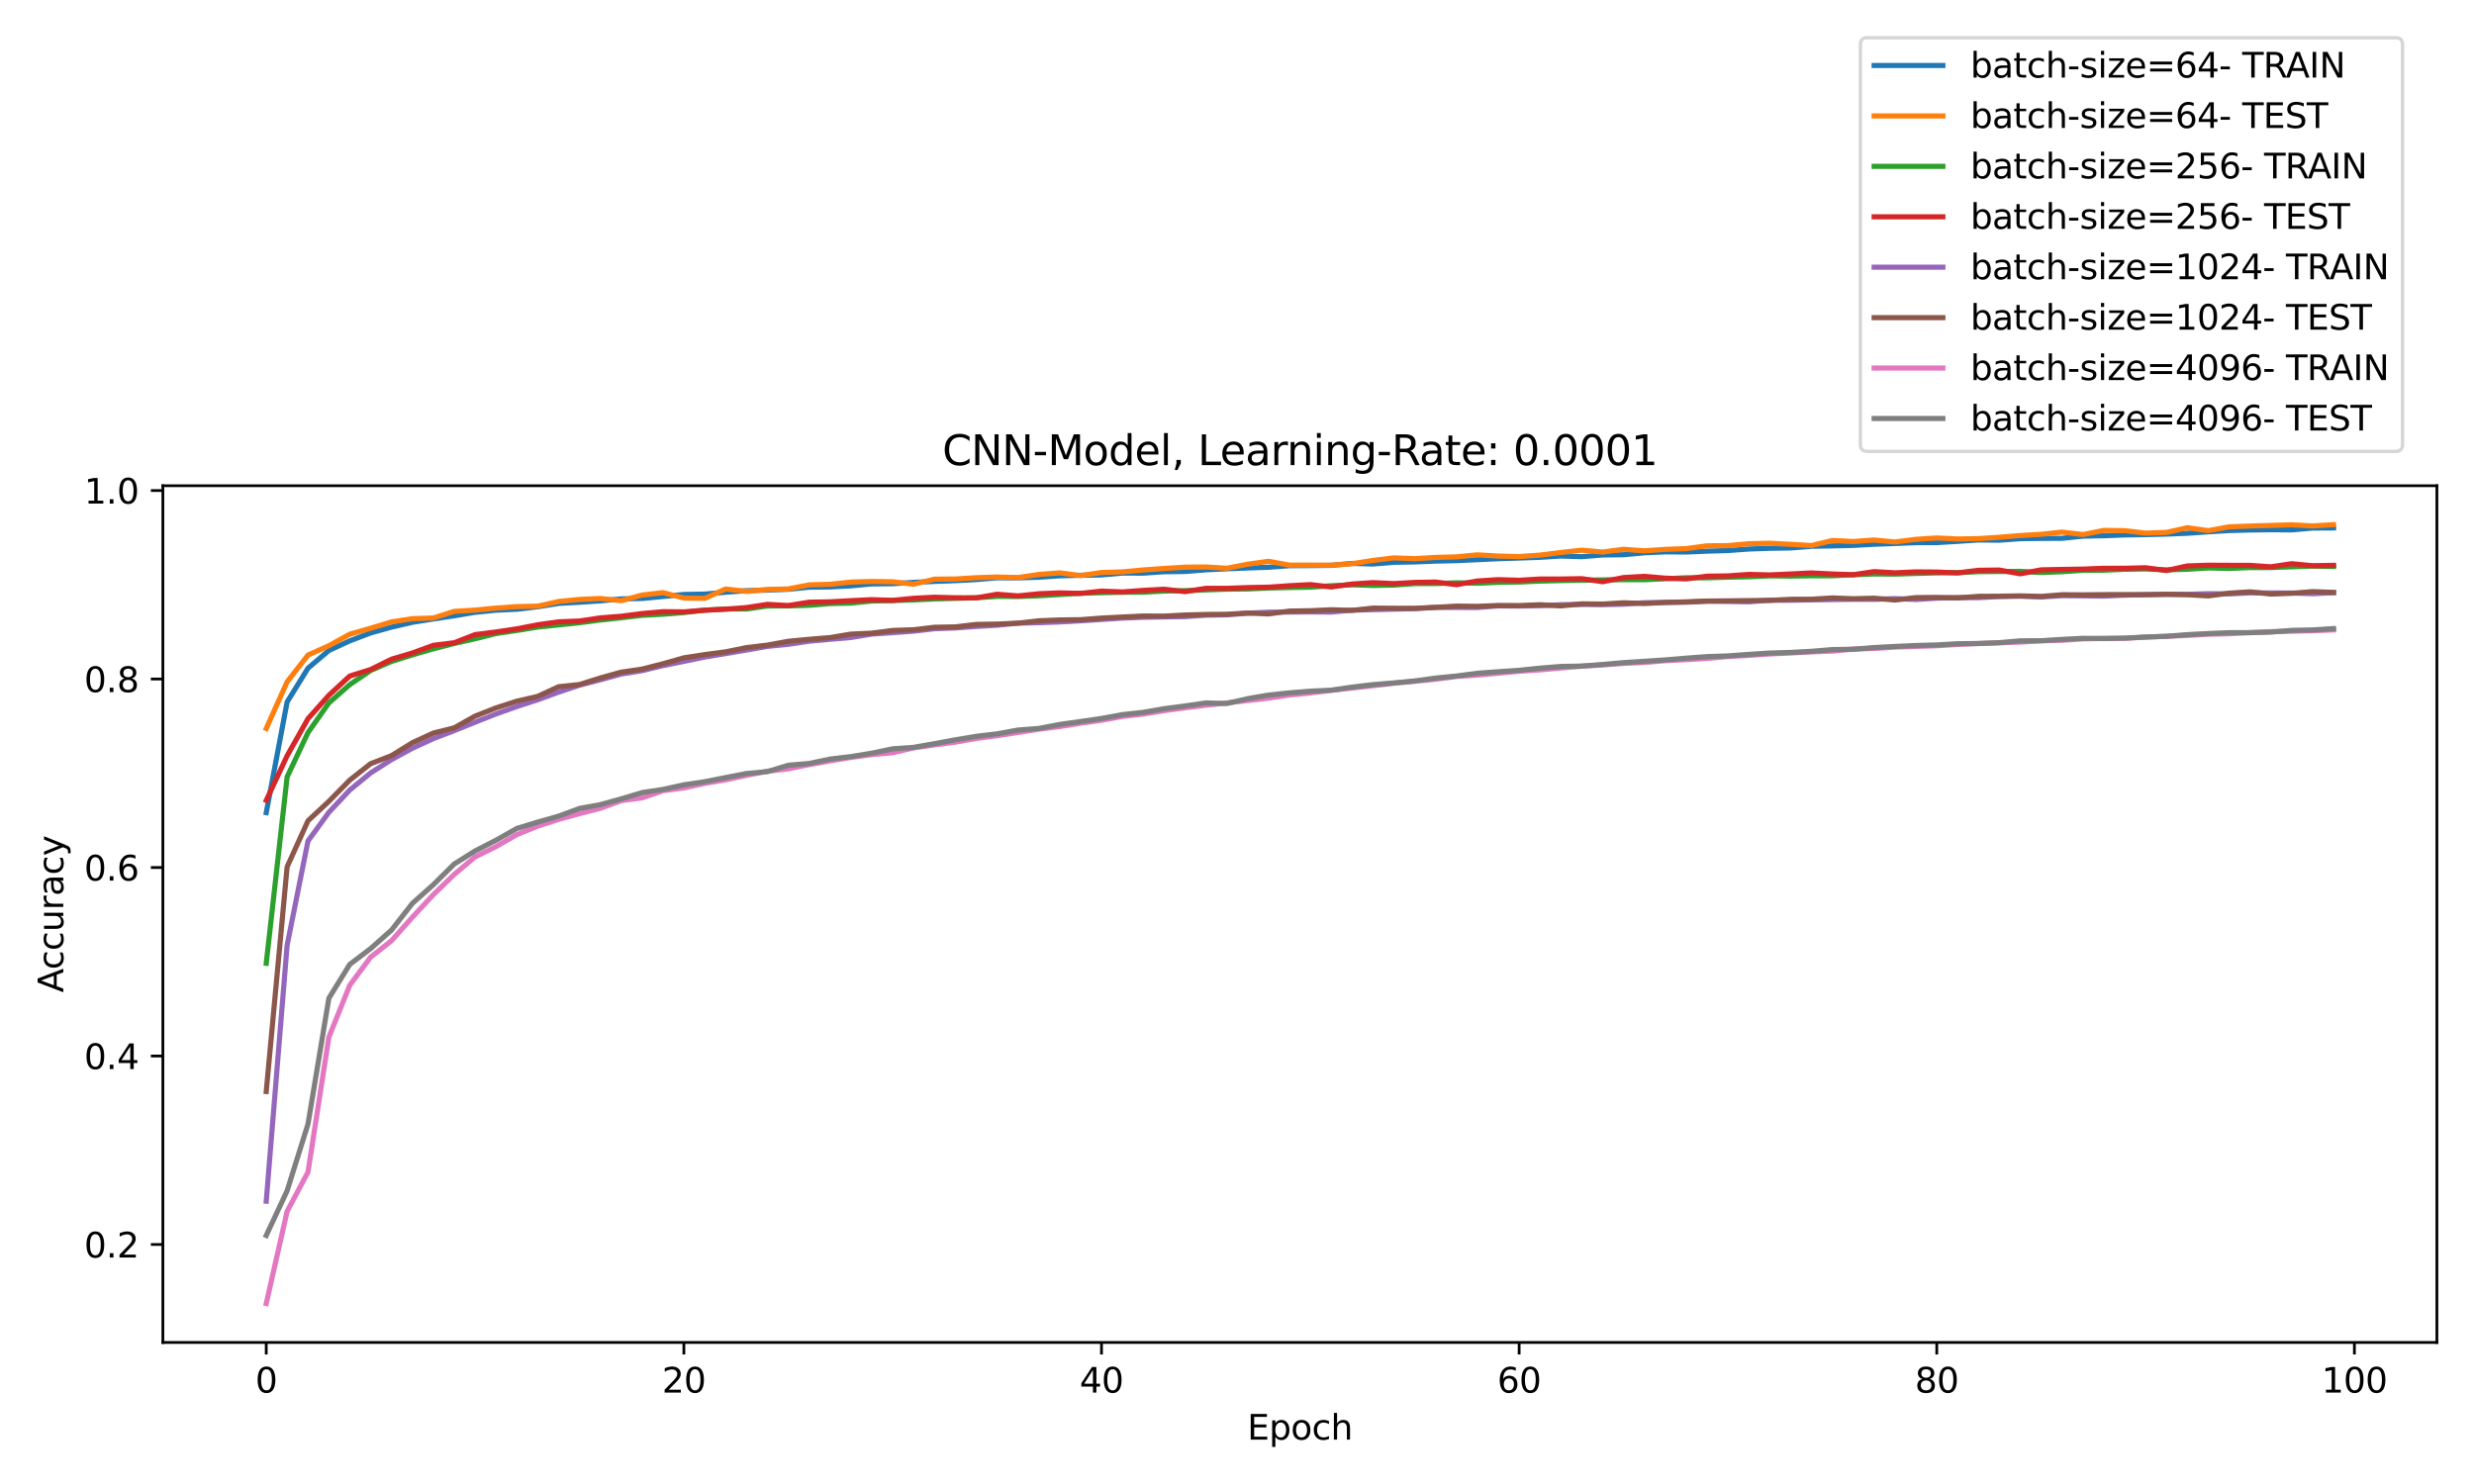 <?xml version="1.0" encoding="utf-8" standalone="no"?>
<!DOCTYPE svg PUBLIC "-//W3C//DTD SVG 1.1//EN"
  "http://www.w3.org/Graphics/SVG/1.1/DTD/svg11.dtd">
<svg xmlns:xlink="http://www.w3.org/1999/xlink" width="720pt" height="432pt" viewBox="0 0 720 432" xmlns="http://www.w3.org/2000/svg" version="1.1">
 <defs>
  <style type="text/css">*{stroke-linejoin: round; stroke-linecap: butt}</style>
 </defs>
 <g id="figure_1">
  <g id="patch_1">
   <path d="M 0 432 
L 720 432 
L 720 0 
L 0 0 
z
" style="fill: #ffffff"/>
  </g>
  <g id="axes_1">
   <g id="patch_2">
    <path d="M 47.4 390.8 
L 709.2 390.8 
L 709.2 141.4 
L 47.4 141.4 
z
" style="fill: #ffffff"/>
   </g>
   <g id="matplotlib.axis_1">
    <g id="xtick_1">
     <g id="line2d_1">
      <defs>
       <path id="m953e0eb045" d="M 0 0 
L 0 3.5 
" style="stroke: #000000; stroke-width: 0.8"/>
      </defs>
      <g>
       <use xlink:href="#m953e0eb045" x="77.482" y="390.8" style="stroke: #000000; stroke-width: 0.8"/>
      </g>
     </g>
     <g id="text_1">
      <!-- 0 -->
      <g transform="translate(74.301 405.398) scale(0.1 -0.1)">
       <defs>
        <path id="DejaVuSans-30" d="M 2034 4250 
Q 1547 4250 1301 3770 
Q 1056 3291 1056 2328 
Q 1056 1369 1301 889 
Q 1547 409 2034 409 
Q 2525 409 2770 889 
Q 3016 1369 3016 2328 
Q 3016 3291 2770 3770 
Q 2525 4250 2034 4250 
z
M 2034 4750 
Q 2819 4750 3233 4129 
Q 3647 3509 3647 2328 
Q 3647 1150 3233 529 
Q 2819 -91 2034 -91 
Q 1250 -91 836 529 
Q 422 1150 422 2328 
Q 422 3509 836 4129 
Q 1250 4750 2034 4750 
z
" transform="scale(0.016)"/>
       </defs>
       <use xlink:href="#DejaVuSans-30"/>
      </g>
     </g>
    </g>
    <g id="xtick_2">
     <g id="line2d_2">
      <g>
       <use xlink:href="#m953e0eb045" x="199.025" y="390.8" style="stroke: #000000; stroke-width: 0.8"/>
      </g>
     </g>
     <g id="text_2">
      <!-- 20 -->
      <g transform="translate(192.662 405.398) scale(0.1 -0.1)">
       <defs>
        <path id="DejaVuSans-32" d="M 1228 531 
L 3431 531 
L 3431 0 
L 469 0 
L 469 531 
Q 828 903 1448 1529 
Q 2069 2156 2228 2338 
Q 2531 2678 2651 2914 
Q 2772 3150 2772 3378 
Q 2772 3750 2511 3984 
Q 2250 4219 1831 4219 
Q 1534 4219 1204 4116 
Q 875 4013 500 3803 
L 500 4441 
Q 881 4594 1212 4672 
Q 1544 4750 1819 4750 
Q 2544 4750 2975 4387 
Q 3406 4025 3406 3419 
Q 3406 3131 3298 2873 
Q 3191 2616 2906 2266 
Q 2828 2175 2409 1742 
Q 1991 1309 1228 531 
z
" transform="scale(0.016)"/>
       </defs>
       <use xlink:href="#DejaVuSans-32"/>
       <use xlink:href="#DejaVuSans-30" x="63.623"/>
      </g>
     </g>
    </g>
    <g id="xtick_3">
     <g id="line2d_3">
      <g>
       <use xlink:href="#m953e0eb045" x="320.567" y="390.8" style="stroke: #000000; stroke-width: 0.8"/>
      </g>
     </g>
     <g id="text_3">
      <!-- 40 -->
      <g transform="translate(314.205 405.398) scale(0.1 -0.1)">
       <defs>
        <path id="DejaVuSans-34" d="M 2419 4116 
L 825 1625 
L 2419 1625 
L 2419 4116 
z
M 2253 4666 
L 3047 4666 
L 3047 1625 
L 3713 1625 
L 3713 1100 
L 3047 1100 
L 3047 0 
L 2419 0 
L 2419 1100 
L 313 1100 
L 313 1709 
L 2253 4666 
z
" transform="scale(0.016)"/>
       </defs>
       <use xlink:href="#DejaVuSans-34"/>
       <use xlink:href="#DejaVuSans-30" x="63.623"/>
      </g>
     </g>
    </g>
    <g id="xtick_4">
     <g id="line2d_4">
      <g>
       <use xlink:href="#m953e0eb045" x="442.11" y="390.8" style="stroke: #000000; stroke-width: 0.8"/>
      </g>
     </g>
     <g id="text_4">
      <!-- 60 -->
      <g transform="translate(435.747 405.398) scale(0.1 -0.1)">
       <defs>
        <path id="DejaVuSans-36" d="M 2113 2584 
Q 1688 2584 1439 2293 
Q 1191 2003 1191 1497 
Q 1191 994 1439 701 
Q 1688 409 2113 409 
Q 2538 409 2786 701 
Q 3034 994 3034 1497 
Q 3034 2003 2786 2293 
Q 2538 2584 2113 2584 
z
M 3366 4563 
L 3366 3988 
Q 3128 4100 2886 4159 
Q 2644 4219 2406 4219 
Q 1781 4219 1451 3797 
Q 1122 3375 1075 2522 
Q 1259 2794 1537 2939 
Q 1816 3084 2150 3084 
Q 2853 3084 3261 2657 
Q 3669 2231 3669 1497 
Q 3669 778 3244 343 
Q 2819 -91 2113 -91 
Q 1303 -91 875 529 
Q 447 1150 447 2328 
Q 447 3434 972 4092 
Q 1497 4750 2381 4750 
Q 2619 4750 2861 4703 
Q 3103 4656 3366 4563 
z
" transform="scale(0.016)"/>
       </defs>
       <use xlink:href="#DejaVuSans-36"/>
       <use xlink:href="#DejaVuSans-30" x="63.623"/>
      </g>
     </g>
    </g>
    <g id="xtick_5">
     <g id="line2d_5">
      <g>
       <use xlink:href="#m953e0eb045" x="563.653" y="390.8" style="stroke: #000000; stroke-width: 0.8"/>
      </g>
     </g>
     <g id="text_5">
      <!-- 80 -->
      <g transform="translate(557.29 405.398) scale(0.1 -0.1)">
       <defs>
        <path id="DejaVuSans-38" d="M 2034 2216 
Q 1584 2216 1326 1975 
Q 1069 1734 1069 1313 
Q 1069 891 1326 650 
Q 1584 409 2034 409 
Q 2484 409 2743 651 
Q 3003 894 3003 1313 
Q 3003 1734 2745 1975 
Q 2488 2216 2034 2216 
z
M 1403 2484 
Q 997 2584 770 2862 
Q 544 3141 544 3541 
Q 544 4100 942 4425 
Q 1341 4750 2034 4750 
Q 2731 4750 3128 4425 
Q 3525 4100 3525 3541 
Q 3525 3141 3298 2862 
Q 3072 2584 2669 2484 
Q 3125 2378 3379 2068 
Q 3634 1759 3634 1313 
Q 3634 634 3220 271 
Q 2806 -91 2034 -91 
Q 1263 -91 848 271 
Q 434 634 434 1313 
Q 434 1759 690 2068 
Q 947 2378 1403 2484 
z
M 1172 3481 
Q 1172 3119 1398 2916 
Q 1625 2713 2034 2713 
Q 2441 2713 2670 2916 
Q 2900 3119 2900 3481 
Q 2900 3844 2670 4047 
Q 2441 4250 2034 4250 
Q 1625 4250 1398 4047 
Q 1172 3844 1172 3481 
z
" transform="scale(0.016)"/>
       </defs>
       <use xlink:href="#DejaVuSans-38"/>
       <use xlink:href="#DejaVuSans-30" x="63.623"/>
      </g>
     </g>
    </g>
    <g id="xtick_6">
     <g id="line2d_6">
      <g>
       <use xlink:href="#m953e0eb045" x="685.195" y="390.8" style="stroke: #000000; stroke-width: 0.8"/>
      </g>
     </g>
     <g id="text_6">
      <!-- 100 -->
      <g transform="translate(675.652 405.398) scale(0.1 -0.1)">
       <defs>
        <path id="DejaVuSans-31" d="M 794 531 
L 1825 531 
L 1825 4091 
L 703 3866 
L 703 4441 
L 1819 4666 
L 2450 4666 
L 2450 531 
L 3481 531 
L 3481 0 
L 794 0 
L 794 531 
z
" transform="scale(0.016)"/>
       </defs>
       <use xlink:href="#DejaVuSans-31"/>
       <use xlink:href="#DejaVuSans-30" x="63.623"/>
       <use xlink:href="#DejaVuSans-30" x="127.246"/>
      </g>
     </g>
    </g>
    <g id="text_7">
     <!-- Epoch -->
     <g transform="translate(362.989 419.077) scale(0.1 -0.1)">
      <defs>
       <path id="DejaVuSans-45" d="M 628 4666 
L 3578 4666 
L 3578 4134 
L 1259 4134 
L 1259 2753 
L 3481 2753 
L 3481 2222 
L 1259 2222 
L 1259 531 
L 3634 531 
L 3634 0 
L 628 0 
L 628 4666 
z
" transform="scale(0.016)"/>
       <path id="DejaVuSans-70" d="M 1159 525 
L 1159 -1331 
L 581 -1331 
L 581 3500 
L 1159 3500 
L 1159 2969 
Q 1341 3281 1617 3432 
Q 1894 3584 2278 3584 
Q 2916 3584 3314 3078 
Q 3713 2572 3713 1747 
Q 3713 922 3314 415 
Q 2916 -91 2278 -91 
Q 1894 -91 1617 61 
Q 1341 213 1159 525 
z
M 3116 1747 
Q 3116 2381 2855 2742 
Q 2594 3103 2138 3103 
Q 1681 3103 1420 2742 
Q 1159 2381 1159 1747 
Q 1159 1113 1420 752 
Q 1681 391 2138 391 
Q 2594 391 2855 752 
Q 3116 1113 3116 1747 
z
" transform="scale(0.016)"/>
       <path id="DejaVuSans-6f" d="M 1959 3097 
Q 1497 3097 1228 2736 
Q 959 2375 959 1747 
Q 959 1119 1226 758 
Q 1494 397 1959 397 
Q 2419 397 2687 759 
Q 2956 1122 2956 1747 
Q 2956 2369 2687 2733 
Q 2419 3097 1959 3097 
z
M 1959 3584 
Q 2709 3584 3137 3096 
Q 3566 2609 3566 1747 
Q 3566 888 3137 398 
Q 2709 -91 1959 -91 
Q 1206 -91 779 398 
Q 353 888 353 1747 
Q 353 2609 779 3096 
Q 1206 3584 1959 3584 
z
" transform="scale(0.016)"/>
       <path id="DejaVuSans-63" d="M 3122 3366 
L 3122 2828 
Q 2878 2963 2633 3030 
Q 2388 3097 2138 3097 
Q 1578 3097 1268 2742 
Q 959 2388 959 1747 
Q 959 1106 1268 751 
Q 1578 397 2138 397 
Q 2388 397 2633 464 
Q 2878 531 3122 666 
L 3122 134 
Q 2881 22 2623 -34 
Q 2366 -91 2075 -91 
Q 1284 -91 818 406 
Q 353 903 353 1747 
Q 353 2603 823 3093 
Q 1294 3584 2113 3584 
Q 2378 3584 2631 3529 
Q 2884 3475 3122 3366 
z
" transform="scale(0.016)"/>
       <path id="DejaVuSans-68" d="M 3513 2113 
L 3513 0 
L 2938 0 
L 2938 2094 
Q 2938 2591 2744 2837 
Q 2550 3084 2163 3084 
Q 1697 3084 1428 2787 
Q 1159 2491 1159 1978 
L 1159 0 
L 581 0 
L 581 4863 
L 1159 4863 
L 1159 2956 
Q 1366 3272 1645 3428 
Q 1925 3584 2291 3584 
Q 2894 3584 3203 3211 
Q 3513 2838 3513 2113 
z
" transform="scale(0.016)"/>
      </defs>
      <use xlink:href="#DejaVuSans-45"/>
      <use xlink:href="#DejaVuSans-70" x="63.184"/>
      <use xlink:href="#DejaVuSans-6f" x="126.66"/>
      <use xlink:href="#DejaVuSans-63" x="187.842"/>
      <use xlink:href="#DejaVuSans-68" x="242.822"/>
     </g>
    </g>
   </g>
   <g id="matplotlib.axis_2">
    <g id="ytick_1">
     <g id="line2d_7">
      <defs>
       <path id="m2a82487454" d="M 0 0 
L -3.5 0 
" style="stroke: #000000; stroke-width: 0.8"/>
      </defs>
      <g>
       <use xlink:href="#m2a82487454" x="47.4" y="362.276" style="stroke: #000000; stroke-width: 0.8"/>
      </g>
     </g>
     <g id="text_8">
      <!-- 0.2 -->
      <g transform="translate(24.497 366.075) scale(0.1 -0.1)">
       <defs>
        <path id="DejaVuSans-2e" d="M 684 794 
L 1344 794 
L 1344 0 
L 684 0 
L 684 794 
z
" transform="scale(0.016)"/>
       </defs>
       <use xlink:href="#DejaVuSans-30"/>
       <use xlink:href="#DejaVuSans-2e" x="63.623"/>
       <use xlink:href="#DejaVuSans-32" x="95.41"/>
      </g>
     </g>
    </g>
    <g id="ytick_2">
     <g id="line2d_8">
      <g>
       <use xlink:href="#m2a82487454" x="47.4" y="307.407" style="stroke: #000000; stroke-width: 0.8"/>
      </g>
     </g>
     <g id="text_9">
      <!-- 0.4 -->
      <g transform="translate(24.497 311.206) scale(0.1 -0.1)">
       <use xlink:href="#DejaVuSans-30"/>
       <use xlink:href="#DejaVuSans-2e" x="63.623"/>
       <use xlink:href="#DejaVuSans-34" x="95.41"/>
      </g>
     </g>
    </g>
    <g id="ytick_3">
     <g id="line2d_9">
      <g>
       <use xlink:href="#m2a82487454" x="47.4" y="252.538" style="stroke: #000000; stroke-width: 0.8"/>
      </g>
     </g>
     <g id="text_10">
      <!-- 0.6 -->
      <g transform="translate(24.497 256.337) scale(0.1 -0.1)">
       <use xlink:href="#DejaVuSans-30"/>
       <use xlink:href="#DejaVuSans-2e" x="63.623"/>
       <use xlink:href="#DejaVuSans-36" x="95.41"/>
      </g>
     </g>
    </g>
    <g id="ytick_4">
     <g id="line2d_10">
      <g>
       <use xlink:href="#m2a82487454" x="47.4" y="197.669" style="stroke: #000000; stroke-width: 0.8"/>
      </g>
     </g>
     <g id="text_11">
      <!-- 0.8 -->
      <g transform="translate(24.497 201.469) scale(0.1 -0.1)">
       <use xlink:href="#DejaVuSans-30"/>
       <use xlink:href="#DejaVuSans-2e" x="63.623"/>
       <use xlink:href="#DejaVuSans-38" x="95.41"/>
      </g>
     </g>
    </g>
    <g id="ytick_5">
     <g id="line2d_11">
      <g>
       <use xlink:href="#m2a82487454" x="47.4" y="142.801" style="stroke: #000000; stroke-width: 0.8"/>
      </g>
     </g>
     <g id="text_12">
      <!-- 1.0 -->
      <g transform="translate(24.497 146.6) scale(0.1 -0.1)">
       <use xlink:href="#DejaVuSans-31"/>
       <use xlink:href="#DejaVuSans-2e" x="63.623"/>
       <use xlink:href="#DejaVuSans-30" x="95.41"/>
      </g>
     </g>
    </g>
    <g id="text_13">
     <!-- Accuracy -->
     <g transform="translate(18.417 288.928) rotate(-90) scale(0.1 -0.1)">
      <defs>
       <path id="DejaVuSans-41" d="M 2188 4044 
L 1331 1722 
L 3047 1722 
L 2188 4044 
z
M 1831 4666 
L 2547 4666 
L 4325 0 
L 3669 0 
L 3244 1197 
L 1141 1197 
L 716 0 
L 50 0 
L 1831 4666 
z
" transform="scale(0.016)"/>
       <path id="DejaVuSans-75" d="M 544 1381 
L 544 3500 
L 1119 3500 
L 1119 1403 
Q 1119 906 1312 657 
Q 1506 409 1894 409 
Q 2359 409 2629 706 
Q 2900 1003 2900 1516 
L 2900 3500 
L 3475 3500 
L 3475 0 
L 2900 0 
L 2900 538 
Q 2691 219 2414 64 
Q 2138 -91 1772 -91 
Q 1169 -91 856 284 
Q 544 659 544 1381 
z
M 1991 3584 
L 1991 3584 
z
" transform="scale(0.016)"/>
       <path id="DejaVuSans-72" d="M 2631 2963 
Q 2534 3019 2420 3045 
Q 2306 3072 2169 3072 
Q 1681 3072 1420 2755 
Q 1159 2438 1159 1844 
L 1159 0 
L 581 0 
L 581 3500 
L 1159 3500 
L 1159 2956 
Q 1341 3275 1631 3429 
Q 1922 3584 2338 3584 
Q 2397 3584 2469 3576 
Q 2541 3569 2628 3553 
L 2631 2963 
z
" transform="scale(0.016)"/>
       <path id="DejaVuSans-61" d="M 2194 1759 
Q 1497 1759 1228 1600 
Q 959 1441 959 1056 
Q 959 750 1161 570 
Q 1363 391 1709 391 
Q 2188 391 2477 730 
Q 2766 1069 2766 1631 
L 2766 1759 
L 2194 1759 
z
M 3341 1997 
L 3341 0 
L 2766 0 
L 2766 531 
Q 2569 213 2275 61 
Q 1981 -91 1556 -91 
Q 1019 -91 701 211 
Q 384 513 384 1019 
Q 384 1609 779 1909 
Q 1175 2209 1959 2209 
L 2766 2209 
L 2766 2266 
Q 2766 2663 2505 2880 
Q 2244 3097 1772 3097 
Q 1472 3097 1187 3025 
Q 903 2953 641 2809 
L 641 3341 
Q 956 3463 1253 3523 
Q 1550 3584 1831 3584 
Q 2591 3584 2966 3190 
Q 3341 2797 3341 1997 
z
" transform="scale(0.016)"/>
       <path id="DejaVuSans-79" d="M 2059 -325 
Q 1816 -950 1584 -1140 
Q 1353 -1331 966 -1331 
L 506 -1331 
L 506 -850 
L 844 -850 
Q 1081 -850 1212 -737 
Q 1344 -625 1503 -206 
L 1606 56 
L 191 3500 
L 800 3500 
L 1894 763 
L 2988 3500 
L 3597 3500 
L 2059 -325 
z
" transform="scale(0.016)"/>
      </defs>
      <use xlink:href="#DejaVuSans-41"/>
      <use xlink:href="#DejaVuSans-63" x="66.658"/>
      <use xlink:href="#DejaVuSans-63" x="121.639"/>
      <use xlink:href="#DejaVuSans-75" x="176.619"/>
      <use xlink:href="#DejaVuSans-72" x="239.998"/>
      <use xlink:href="#DejaVuSans-61" x="281.111"/>
      <use xlink:href="#DejaVuSans-63" x="342.391"/>
      <use xlink:href="#DejaVuSans-79" x="397.371"/>
     </g>
    </g>
   </g>
   <g id="line2d_12">
    <path d="M 77.482 236.571 
L 83.559 204.354 
L 89.636 194.51 
L 95.713 189.357 
L 101.79 186.549 
L 107.867 184.245 
L 113.945 182.558 
L 120.022 181.145 
L 126.099 180.185 
L 132.176 179.261 
L 138.253 178.241 
L 144.33 177.633 
L 150.407 177.354 
L 156.485 176.636 
L 162.562 175.649 
L 168.639 175.319 
L 174.716 174.917 
L 180.793 174.346 
L 186.87 174.218 
L 192.947 173.646 
L 199.025 173.056 
L 205.102 172.951 
L 211.179 172.398 
L 217.256 171.95 
L 223.333 171.776 
L 229.41 171.543 
L 235.487 170.935 
L 241.564 170.857 
L 247.642 170.546 
L 253.719 169.974 
L 259.796 169.915 
L 265.873 169.535 
L 271.95 169.252 
L 278.027 169.032 
L 284.104 168.721 
L 290.182 168.191 
L 296.259 168.219 
L 302.336 168.04 
L 308.413 167.615 
L 314.49 167.473 
L 320.567 167.373 
L 326.644 166.819 
L 332.721 166.847 
L 338.799 166.431 
L 344.876 166.367 
L 350.953 165.882 
L 357.03 165.58 
L 363.107 165.342 
L 369.184 165.132 
L 375.261 164.679 
L 381.339 164.647 
L 387.416 164.588 
L 393.493 164.016 
L 399.57 164.186 
L 405.647 163.687 
L 411.724 163.582 
L 417.801 163.34 
L 423.879 163.207 
L 429.956 162.924 
L 436.033 162.636 
L 442.11 162.448 
L 448.187 162.242 
L 454.264 161.858 
L 460.341 162.05 
L 466.418 161.557 
L 472.496 161.483 
L 478.573 160.921 
L 484.65 160.651 
L 490.727 160.688 
L 496.804 160.441 
L 502.881 160.258 
L 508.958 159.819 
L 515.036 159.604 
L 521.113 159.513 
L 527.19 159.028 
L 533.267 158.914 
L 539.344 158.767 
L 545.421 158.429 
L 551.498 158.21 
L 557.575 157.967 
L 563.653 157.953 
L 569.73 157.588 
L 575.807 157.181 
L 581.884 157.249 
L 587.961 156.806 
L 594.038 156.728 
L 600.115 156.705 
L 606.193 156.074 
L 612.27 155.955 
L 618.347 155.722 
L 624.424 155.631 
L 630.501 155.48 
L 636.578 155.237 
L 642.655 154.812 
L 648.733 154.446 
L 654.81 154.286 
L 660.887 154.2 
L 666.964 154.25 
L 673.041 153.715 
L 679.118 153.683 
" clip-path="url(#pd168c52460)" style="fill: none; stroke: #1f77b4; stroke-width: 1.5; stroke-linecap: square"/>
   </g>
   <g id="line2d_13">
    <path d="M 77.482 212.063 
L 83.559 198.492 
L 89.636 190.692 
L 95.713 187.962 
L 101.79 184.611 
L 107.867 182.878 
L 113.945 181.035 
L 120.022 180.098 
L 126.099 179.901 
L 132.176 177.976 
L 138.253 177.601 
L 144.33 177.016 
L 150.407 176.586 
L 156.485 176.458 
L 162.562 175.095 
L 168.639 174.496 
L 174.716 174.222 
L 180.793 174.871 
L 186.87 173.216 
L 192.947 172.521 
L 199.025 174.085 
L 205.102 174.186 
L 211.179 171.465 
L 217.256 172.16 
L 223.333 171.593 
L 229.41 171.442 
L 235.487 170.249 
L 241.564 170.093 
L 247.642 169.444 
L 253.719 169.266 
L 259.796 169.362 
L 265.873 170.066 
L 271.95 168.598 
L 278.027 168.548 
L 284.104 168.173 
L 290.182 167.981 
L 296.259 168.136 
L 302.336 167.226 
L 308.413 166.769 
L 314.49 167.56 
L 320.567 166.659 
L 326.644 166.476 
L 332.721 165.914 
L 338.799 165.484 
L 344.876 165.109 
L 350.953 165.054 
L 357.03 165.42 
L 363.107 164.25 
L 369.184 163.399 
L 375.261 164.515 
L 381.339 164.497 
L 387.416 164.533 
L 393.493 164.099 
L 399.57 163.152 
L 405.647 162.398 
L 411.724 162.64 
L 417.801 162.265 
L 423.879 162.105 
L 429.956 161.515 
L 436.033 161.872 
L 442.11 162.014 
L 448.187 161.593 
L 454.264 160.834 
L 460.341 160.157 
L 466.418 160.706 
L 472.496 159.901 
L 478.573 160.34 
L 484.65 159.92 
L 490.727 159.705 
L 496.804 158.886 
L 502.881 158.827 
L 508.958 158.278 
L 515.036 158.136 
L 521.113 158.452 
L 527.19 158.813 
L 533.267 157.336 
L 539.344 157.633 
L 545.421 157.208 
L 551.498 157.771 
L 557.575 157.002 
L 563.653 156.605 
L 569.73 156.897 
L 575.807 156.801 
L 581.884 156.394 
L 587.961 155.891 
L 594.038 155.539 
L 600.115 154.895 
L 606.193 155.617 
L 612.27 154.401 
L 618.347 154.483 
L 624.424 155.192 
L 630.501 154.986 
L 636.578 153.614 
L 642.655 154.478 
L 648.733 153.358 
L 654.81 153.13 
L 660.887 152.96 
L 666.964 152.768 
L 673.041 153.107 
L 679.118 152.736 
" clip-path="url(#pd168c52460)" style="fill: none; stroke: #ff7f0e; stroke-width: 1.5; stroke-linecap: square"/>
   </g>
   <g id="line2d_14">
    <path d="M 77.482 280.421 
L 83.559 226.174 
L 89.636 213.257 
L 95.713 204.619 
L 101.79 199.293 
L 107.867 195.168 
L 113.945 192.539 
L 120.022 190.632 
L 126.099 188.881 
L 132.176 187.313 
L 138.253 185.95 
L 144.33 184.428 
L 150.407 183.527 
L 156.485 182.539 
L 162.562 181.908 
L 168.639 181.282 
L 174.716 180.491 
L 180.793 179.828 
L 186.87 179.124 
L 192.947 178.808 
L 199.025 178.319 
L 205.102 177.619 
L 211.179 177.276 
L 217.256 177.276 
L 223.333 176.403 
L 229.41 176.389 
L 235.487 176.202 
L 241.564 175.699 
L 247.642 175.571 
L 253.719 174.954 
L 259.796 174.835 
L 265.873 174.634 
L 271.95 174.346 
L 278.027 174.181 
L 284.104 174.025 
L 290.182 173.609 
L 296.259 173.646 
L 302.336 173.44 
L 308.413 173.074 
L 314.49 172.69 
L 320.567 172.544 
L 326.644 172.407 
L 332.721 172.379 
L 338.799 172.059 
L 344.876 171.945 
L 350.953 171.726 
L 357.03 171.502 
L 363.107 171.442 
L 369.184 171.172 
L 375.261 171.031 
L 381.339 170.93 
L 387.416 170.514 
L 393.493 170.24 
L 399.57 170.427 
L 405.647 170.326 
L 411.724 169.883 
L 417.801 169.887 
L 423.879 169.654 
L 429.956 169.782 
L 436.033 169.522 
L 442.11 169.43 
L 448.187 169.16 
L 454.264 169.014 
L 460.341 168.904 
L 466.418 168.813 
L 472.496 168.74 
L 478.573 168.758 
L 484.65 168.484 
L 490.727 168.191 
L 496.804 168.205 
L 502.881 168.022 
L 508.958 167.903 
L 515.036 167.633 
L 521.113 167.706 
L 527.19 167.606 
L 533.267 167.62 
L 539.344 167.322 
L 545.421 167.085 
L 551.498 167.126 
L 557.575 166.938 
L 563.653 166.769 
L 569.73 166.7 
L 575.807 166.412 
L 581.884 166.367 
L 587.961 166.335 
L 594.038 166.664 
L 600.115 166.431 
L 606.193 166.019 
L 612.27 165.996 
L 618.347 165.722 
L 624.424 165.626 
L 630.501 165.891 
L 636.578 165.713 
L 642.655 165.329 
L 648.733 165.48 
L 654.81 165.224 
L 660.887 165.224 
L 666.964 165.004 
L 673.041 164.789 
L 679.118 164.917 
" clip-path="url(#pd168c52460)" style="fill: none; stroke: #2ca02c; stroke-width: 1.5; stroke-linecap: square"/>
   </g>
   <g id="line2d_15">
    <path d="M 77.482 232.991 
L 83.559 220.015 
L 89.636 209.206 
L 95.713 202.393 
L 101.79 196.796 
L 107.867 194.889 
L 113.945 191.894 
L 120.022 190.084 
L 126.099 187.852 
L 132.176 187.107 
L 138.253 184.739 
L 144.33 183.97 
L 150.407 183.056 
L 156.485 181.881 
L 162.562 181.012 
L 168.639 180.779 
L 174.716 179.869 
L 180.793 179.393 
L 186.87 178.602 
L 192.947 178.063 
L 199.025 178.113 
L 205.102 177.647 
L 211.179 177.34 
L 217.256 176.87 
L 223.333 175.932 
L 229.41 176.275 
L 235.487 175.297 
L 241.564 175.196 
L 247.642 174.858 
L 253.719 174.57 
L 259.796 174.771 
L 265.873 174.167 
L 271.95 173.856 
L 278.027 174.012 
L 284.104 174.039 
L 290.182 172.992 
L 296.259 173.468 
L 302.336 172.846 
L 308.413 172.585 
L 314.49 172.754 
L 320.567 172.078 
L 326.644 172.315 
L 332.721 171.863 
L 338.799 171.529 
L 344.876 172.233 
L 350.953 171.259 
L 357.03 171.273 
L 363.107 171.044 
L 369.184 170.935 
L 375.261 170.505 
L 381.339 170.18 
L 387.416 170.875 
L 393.493 170.011 
L 399.57 169.604 
L 405.647 169.892 
L 411.724 169.54 
L 417.801 169.439 
L 423.879 170.208 
L 429.956 169.133 
L 436.033 168.74 
L 442.11 168.923 
L 448.187 168.557 
L 454.264 168.557 
L 460.341 168.456 
L 466.418 169.343 
L 472.496 168.127 
L 478.573 167.784 
L 484.65 168.305 
L 490.727 168.525 
L 496.804 167.729 
L 502.881 167.647 
L 508.958 167.213 
L 515.036 167.363 
L 521.113 167.089 
L 527.19 166.787 
L 533.267 167.094 
L 539.344 167.304 
L 545.421 166.399 
L 551.498 166.751 
L 557.575 166.481 
L 563.653 166.522 
L 569.73 166.778 
L 575.807 166.015 
L 581.884 165.946 
L 587.961 167.039 
L 594.038 165.882 
L 600.115 165.768 
L 606.193 165.672 
L 612.27 165.42 
L 618.347 165.434 
L 624.424 165.278 
L 630.501 166.088 
L 636.578 164.748 
L 642.655 164.542 
L 648.733 164.574 
L 654.81 164.588 
L 660.887 165 
L 666.964 164.099 
L 673.041 164.693 
L 679.118 164.574 
" clip-path="url(#pd168c52460)" style="fill: none; stroke: #d62728; stroke-width: 1.5; stroke-linecap: square"/>
   </g>
   <g id="line2d_16">
    <path d="M 77.482 349.674 
L 83.559 275.185 
L 89.636 244.811 
L 95.713 236.466 
L 101.79 229.978 
L 107.867 225.003 
L 113.945 221.13 
L 120.022 217.82 
L 126.099 215.013 
L 132.176 212.703 
L 138.253 210.239 
L 144.33 207.838 
L 150.407 205.676 
L 156.485 203.705 
L 162.562 201.487 
L 168.639 199.453 
L 174.716 197.884 
L 180.793 196.215 
L 186.87 195.223 
L 192.947 193.755 
L 199.025 192.53 
L 205.102 191.268 
L 211.179 190.267 
L 217.256 189.233 
L 223.333 188.168 
L 229.41 187.555 
L 235.487 186.65 
L 241.564 186.097 
L 247.642 185.58 
L 253.719 184.579 
L 259.796 184.167 
L 265.873 183.733 
L 271.95 183.024 
L 278.027 182.8 
L 284.104 182.366 
L 290.182 182.004 
L 296.259 181.41 
L 302.336 181.268 
L 308.413 181.058 
L 314.49 180.724 
L 320.567 180.322 
L 326.644 179.924 
L 332.721 179.695 
L 338.799 179.586 
L 344.876 179.512 
L 350.953 179.083 
L 357.03 178.982 
L 363.107 178.511 
L 369.184 178.205 
L 375.261 178.173 
L 381.339 178.127 
L 387.416 178.177 
L 393.493 177.619 
L 399.57 177.487 
L 405.647 177.327 
L 411.724 177.167 
L 417.801 176.819 
L 423.879 176.833 
L 429.956 176.851 
L 436.033 176.371 
L 442.11 176.421 
L 448.187 176.339 
L 454.264 176.033 
L 460.341 175.96 
L 466.418 176.005 
L 472.496 175.896 
L 478.573 175.452 
L 484.65 175.365 
L 490.727 175.319 
L 496.804 175.018 
L 502.881 175.086 
L 508.958 175.187 
L 515.036 174.72 
L 521.113 174.734 
L 527.19 174.624 
L 533.267 174.547 
L 539.344 174.455 
L 545.421 174.478 
L 551.498 174.259 
L 557.575 174.519 
L 563.653 174.131 
L 569.73 173.948 
L 575.807 173.993 
L 581.884 173.646 
L 587.961 173.564 
L 594.038 173.792 
L 600.115 173.404 
L 606.193 173.459 
L 612.27 173.532 
L 618.347 173.262 
L 624.424 173.084 
L 630.501 173.006 
L 636.578 173.006 
L 642.655 172.828 
L 648.733 172.882 
L 654.81 172.594 
L 660.887 172.603 
L 666.964 172.635 
L 673.041 172.832 
L 679.118 172.544 
" clip-path="url(#pd168c52460)" style="fill: none; stroke: #9467bd; stroke-width: 1.5; stroke-linecap: square"/>
   </g>
   <g id="line2d_17">
    <path d="M 77.482 317.75 
L 83.559 252.351 
L 89.636 238.926 
L 95.713 233.27 
L 101.79 227.088 
L 107.867 222.305 
L 113.945 219.969 
L 120.022 216.201 
L 126.099 213.398 
L 132.176 211.88 
L 138.253 208.465 
L 144.33 206.078 
L 150.407 204.116 
L 156.485 202.717 
L 162.562 199.905 
L 168.639 199.274 
L 174.716 197.349 
L 180.793 195.667 
L 186.87 194.77 
L 192.947 193.22 
L 199.025 191.497 
L 205.102 190.559 
L 211.179 189.755 
L 217.256 188.52 
L 223.333 187.798 
L 229.41 186.686 
L 235.487 186.101 
L 241.564 185.607 
L 247.642 184.592 
L 253.719 184.309 
L 259.796 183.522 
L 265.873 183.321 
L 271.95 182.603 
L 278.027 182.489 
L 284.104 181.771 
L 290.182 181.671 
L 296.259 181.405 
L 302.336 180.715 
L 308.413 180.468 
L 314.49 180.39 
L 320.567 179.924 
L 326.644 179.613 
L 332.721 179.329 
L 338.799 179.352 
L 344.876 179.032 
L 350.953 178.868 
L 357.03 178.822 
L 363.107 178.461 
L 369.184 178.717 
L 375.261 177.885 
L 381.339 177.784 
L 387.416 177.505 
L 393.493 177.683 
L 399.57 177.025 
L 405.647 177.071 
L 411.724 177.098 
L 417.801 176.801 
L 423.879 176.444 
L 429.956 176.508 
L 436.033 176.266 
L 442.11 176.289 
L 448.187 176.037 
L 454.264 176.385 
L 460.341 175.781 
L 466.418 175.845 
L 472.496 175.47 
L 478.573 175.69 
L 484.65 175.37 
L 490.727 175.205 
L 496.804 174.967 
L 502.881 174.917 
L 508.958 174.835 
L 515.036 174.771 
L 521.113 174.464 
L 527.19 174.442 
L 533.267 174.062 
L 539.344 174.3 
L 545.421 174.14 
L 551.498 174.675 
L 557.575 173.966 
L 563.653 173.907 
L 569.73 174.067 
L 575.807 173.6 
L 581.884 173.564 
L 587.961 173.459 
L 594.038 173.623 
L 600.115 173.125 
L 606.193 173.166 
L 612.27 173.102 
L 618.347 173.079 
L 624.424 173.134 
L 630.501 172.992 
L 636.578 173.12 
L 642.655 173.472 
L 648.733 172.672 
L 654.81 172.283 
L 660.887 172.937 
L 666.964 172.704 
L 673.041 172.224 
L 679.118 172.457 
" clip-path="url(#pd168c52460)" style="fill: none; stroke: #8c564b; stroke-width: 1.5; stroke-linecap: square"/>
   </g>
   <g id="line2d_18">
    <path d="M 77.482 379.464 
L 83.559 352.646 
L 89.636 341.193 
L 95.713 301.934 
L 101.79 286.808 
L 107.867 278.628 
L 113.945 273.841 
L 120.022 267.001 
L 126.099 260.453 
L 132.176 254.568 
L 138.253 249.447 
L 144.33 246.452 
L 150.407 242.954 
L 156.485 240.495 
L 162.562 238.528 
L 168.639 236.855 
L 174.716 235.3 
L 180.793 233.069 
L 186.87 232.255 
L 192.947 230.175 
L 199.025 229.374 
L 205.102 228.03 
L 211.179 227.02 
L 217.256 225.698 
L 223.333 224.519 
L 229.41 223.805 
L 235.487 222.584 
L 241.564 221.501 
L 247.642 220.481 
L 253.719 219.672 
L 259.796 219.119 
L 265.873 217.719 
L 271.95 216.841 
L 278.027 216.05 
L 284.104 214.967 
L 290.182 214.157 
L 296.259 213.229 
L 302.336 212.264 
L 308.413 211.505 
L 314.49 210.522 
L 320.567 209.672 
L 326.644 208.552 
L 332.721 207.857 
L 338.799 206.869 
L 344.876 206.051 
L 350.953 205.287 
L 357.03 204.615 
L 363.107 203.92 
L 369.184 203.234 
L 375.261 202.315 
L 381.339 201.725 
L 387.416 200.971 
L 393.493 200.289 
L 399.57 199.608 
L 405.647 198.899 
L 411.724 198.328 
L 417.801 197.733 
L 423.879 196.915 
L 429.956 196.522 
L 436.033 195.973 
L 442.11 195.406 
L 448.187 195.004 
L 454.264 194.464 
L 460.341 193.929 
L 466.418 193.582 
L 472.496 193.115 
L 478.573 192.845 
L 484.65 192.324 
L 490.727 192.036 
L 496.804 191.684 
L 502.881 191.117 
L 508.958 190.792 
L 515.036 190.372 
L 521.113 190.084 
L 527.19 189.773 
L 533.267 189.54 
L 539.344 188.954 
L 545.421 188.771 
L 551.498 188.374 
L 557.575 188.186 
L 563.653 187.98 
L 569.73 187.601 
L 575.807 187.331 
L 581.884 187.116 
L 587.961 186.915 
L 594.038 186.526 
L 600.115 186.385 
L 606.193 185.982 
L 612.27 185.836 
L 618.347 185.813 
L 624.424 185.475 
L 630.501 185.214 
L 636.578 184.981 
L 642.655 184.62 
L 648.733 184.492 
L 654.81 184.158 
L 660.887 183.87 
L 666.964 183.746 
L 673.041 183.609 
L 679.118 183.367 
" clip-path="url(#pd168c52460)" style="fill: none; stroke: #e377c2; stroke-width: 1.5; stroke-linecap: square"/>
   </g>
   <g id="line2d_19">
    <path d="M 77.482 359.651 
L 83.559 346.643 
L 89.636 327.219 
L 95.713 290.581 
L 101.79 280.736 
L 107.867 276.123 
L 113.945 270.75 
L 120.022 262.968 
L 126.099 257.55 
L 132.176 251.532 
L 138.253 247.71 
L 144.33 244.601 
L 150.407 241.171 
L 156.485 239.315 
L 162.562 237.586 
L 168.639 235.346 
L 174.716 234.235 
L 180.793 232.552 
L 186.87 230.719 
L 192.947 229.8 
L 199.025 228.46 
L 205.102 227.559 
L 211.179 226.352 
L 217.256 225.172 
L 223.333 224.628 
L 229.41 222.772 
L 235.487 222.251 
L 241.564 220.975 
L 247.642 220.248 
L 253.719 219.256 
L 259.796 217.985 
L 265.873 217.559 
L 271.95 216.489 
L 278.027 215.369 
L 284.104 214.34 
L 290.182 213.627 
L 296.259 212.521 
L 302.336 212.05 
L 308.413 210.888 
L 314.49 210.029 
L 320.567 209.146 
L 326.644 208.026 
L 332.721 207.358 
L 338.799 206.298 
L 344.876 205.511 
L 350.953 204.624 
L 357.03 204.798 
L 363.107 203.38 
L 369.184 202.338 
L 375.261 201.693 
L 381.339 201.199 
L 387.416 200.911 
L 393.493 200.024 
L 399.57 199.297 
L 405.647 198.803 
L 411.724 198.227 
L 417.801 197.39 
L 423.879 196.796 
L 429.956 195.991 
L 436.033 195.543 
L 442.11 195.127 
L 448.187 194.501 
L 454.264 194.011 
L 460.341 193.902 
L 466.418 193.435 
L 472.496 192.9 
L 478.573 192.507 
L 484.65 192.109 
L 490.727 191.593 
L 496.804 191.149 
L 502.881 190.943 
L 508.958 190.495 
L 515.036 190.107 
L 521.113 189.928 
L 527.19 189.599 
L 533.267 189.092 
L 539.344 189.005 
L 545.421 188.506 
L 551.498 188.186 
L 557.575 187.907 
L 563.653 187.743 
L 569.73 187.391 
L 575.807 187.327 
L 581.884 187.089 
L 587.961 186.545 
L 594.038 186.522 
L 600.115 186.129 
L 606.193 185.818 
L 612.27 185.886 
L 618.347 185.763 
L 624.424 185.438 
L 630.501 185.237 
L 636.578 184.743 
L 642.655 184.428 
L 648.733 184.167 
L 654.81 184.172 
L 660.887 184.007 
L 666.964 183.504 
L 673.041 183.367 
L 679.118 182.978 
" clip-path="url(#pd168c52460)" style="fill: none; stroke: #7f7f7f; stroke-width: 1.5; stroke-linecap: square"/>
   </g>
   <g id="patch_3">
    <path d="M 47.4 390.8 
L 47.4 141.4 
" style="fill: none; stroke: #000000; stroke-width: 0.8; stroke-linejoin: miter; stroke-linecap: square"/>
   </g>
   <g id="patch_4">
    <path d="M 709.2 390.8 
L 709.2 141.4 
" style="fill: none; stroke: #000000; stroke-width: 0.8; stroke-linejoin: miter; stroke-linecap: square"/>
   </g>
   <g id="patch_5">
    <path d="M 47.4 390.8 
L 709.2 390.8 
" style="fill: none; stroke: #000000; stroke-width: 0.8; stroke-linejoin: miter; stroke-linecap: square"/>
   </g>
   <g id="patch_6">
    <path d="M 47.4 141.4 
L 709.2 141.4 
" style="fill: none; stroke: #000000; stroke-width: 0.8; stroke-linejoin: miter; stroke-linecap: square"/>
   </g>
   <g id="text_14">
    <!-- CNN-Model, Learning-Rate: 0.0001 -->
    <g transform="translate(274.247 135.4) scale(0.12 -0.12)">
     <defs>
      <path id="DejaVuSans-43" d="M 4122 4306 
L 4122 3641 
Q 3803 3938 3442 4084 
Q 3081 4231 2675 4231 
Q 1875 4231 1450 3742 
Q 1025 3253 1025 2328 
Q 1025 1406 1450 917 
Q 1875 428 2675 428 
Q 3081 428 3442 575 
Q 3803 722 4122 1019 
L 4122 359 
Q 3791 134 3420 21 
Q 3050 -91 2638 -91 
Q 1578 -91 968 557 
Q 359 1206 359 2328 
Q 359 3453 968 4101 
Q 1578 4750 2638 4750 
Q 3056 4750 3426 4639 
Q 3797 4528 4122 4306 
z
" transform="scale(0.016)"/>
      <path id="DejaVuSans-4e" d="M 628 4666 
L 1478 4666 
L 3547 763 
L 3547 4666 
L 4159 4666 
L 4159 0 
L 3309 0 
L 1241 3903 
L 1241 0 
L 628 0 
L 628 4666 
z
" transform="scale(0.016)"/>
      <path id="DejaVuSans-2d" d="M 313 2009 
L 1997 2009 
L 1997 1497 
L 313 1497 
L 313 2009 
z
" transform="scale(0.016)"/>
      <path id="DejaVuSans-4d" d="M 628 4666 
L 1569 4666 
L 2759 1491 
L 3956 4666 
L 4897 4666 
L 4897 0 
L 4281 0 
L 4281 4097 
L 3078 897 
L 2444 897 
L 1241 4097 
L 1241 0 
L 628 0 
L 628 4666 
z
" transform="scale(0.016)"/>
      <path id="DejaVuSans-64" d="M 2906 2969 
L 2906 4863 
L 3481 4863 
L 3481 0 
L 2906 0 
L 2906 525 
Q 2725 213 2448 61 
Q 2172 -91 1784 -91 
Q 1150 -91 751 415 
Q 353 922 353 1747 
Q 353 2572 751 3078 
Q 1150 3584 1784 3584 
Q 2172 3584 2448 3432 
Q 2725 3281 2906 2969 
z
M 947 1747 
Q 947 1113 1208 752 
Q 1469 391 1925 391 
Q 2381 391 2643 752 
Q 2906 1113 2906 1747 
Q 2906 2381 2643 2742 
Q 2381 3103 1925 3103 
Q 1469 3103 1208 2742 
Q 947 2381 947 1747 
z
" transform="scale(0.016)"/>
      <path id="DejaVuSans-65" d="M 3597 1894 
L 3597 1613 
L 953 1613 
Q 991 1019 1311 708 
Q 1631 397 2203 397 
Q 2534 397 2845 478 
Q 3156 559 3463 722 
L 3463 178 
Q 3153 47 2828 -22 
Q 2503 -91 2169 -91 
Q 1331 -91 842 396 
Q 353 884 353 1716 
Q 353 2575 817 3079 
Q 1281 3584 2069 3584 
Q 2775 3584 3186 3129 
Q 3597 2675 3597 1894 
z
M 3022 2063 
Q 3016 2534 2758 2815 
Q 2500 3097 2075 3097 
Q 1594 3097 1305 2825 
Q 1016 2553 972 2059 
L 3022 2063 
z
" transform="scale(0.016)"/>
      <path id="DejaVuSans-6c" d="M 603 4863 
L 1178 4863 
L 1178 0 
L 603 0 
L 603 4863 
z
" transform="scale(0.016)"/>
      <path id="DejaVuSans-2c" d="M 750 794 
L 1409 794 
L 1409 256 
L 897 -744 
L 494 -744 
L 750 256 
L 750 794 
z
" transform="scale(0.016)"/>
      <path id="DejaVuSans-20" transform="scale(0.016)"/>
      <path id="DejaVuSans-4c" d="M 628 4666 
L 1259 4666 
L 1259 531 
L 3531 531 
L 3531 0 
L 628 0 
L 628 4666 
z
" transform="scale(0.016)"/>
      <path id="DejaVuSans-6e" d="M 3513 2113 
L 3513 0 
L 2938 0 
L 2938 2094 
Q 2938 2591 2744 2837 
Q 2550 3084 2163 3084 
Q 1697 3084 1428 2787 
Q 1159 2491 1159 1978 
L 1159 0 
L 581 0 
L 581 3500 
L 1159 3500 
L 1159 2956 
Q 1366 3272 1645 3428 
Q 1925 3584 2291 3584 
Q 2894 3584 3203 3211 
Q 3513 2838 3513 2113 
z
" transform="scale(0.016)"/>
      <path id="DejaVuSans-69" d="M 603 3500 
L 1178 3500 
L 1178 0 
L 603 0 
L 603 3500 
z
M 603 4863 
L 1178 4863 
L 1178 4134 
L 603 4134 
L 603 4863 
z
" transform="scale(0.016)"/>
      <path id="DejaVuSans-67" d="M 2906 1791 
Q 2906 2416 2648 2759 
Q 2391 3103 1925 3103 
Q 1463 3103 1205 2759 
Q 947 2416 947 1791 
Q 947 1169 1205 825 
Q 1463 481 1925 481 
Q 2391 481 2648 825 
Q 2906 1169 2906 1791 
z
M 3481 434 
Q 3481 -459 3084 -895 
Q 2688 -1331 1869 -1331 
Q 1566 -1331 1297 -1286 
Q 1028 -1241 775 -1147 
L 775 -588 
Q 1028 -725 1275 -790 
Q 1522 -856 1778 -856 
Q 2344 -856 2625 -561 
Q 2906 -266 2906 331 
L 2906 616 
Q 2728 306 2450 153 
Q 2172 0 1784 0 
Q 1141 0 747 490 
Q 353 981 353 1791 
Q 353 2603 747 3093 
Q 1141 3584 1784 3584 
Q 2172 3584 2450 3431 
Q 2728 3278 2906 2969 
L 2906 3500 
L 3481 3500 
L 3481 434 
z
" transform="scale(0.016)"/>
      <path id="DejaVuSans-52" d="M 2841 2188 
Q 3044 2119 3236 1894 
Q 3428 1669 3622 1275 
L 4263 0 
L 3584 0 
L 2988 1197 
Q 2756 1666 2539 1819 
Q 2322 1972 1947 1972 
L 1259 1972 
L 1259 0 
L 628 0 
L 628 4666 
L 2053 4666 
Q 2853 4666 3247 4331 
Q 3641 3997 3641 3322 
Q 3641 2881 3436 2590 
Q 3231 2300 2841 2188 
z
M 1259 4147 
L 1259 2491 
L 2053 2491 
Q 2509 2491 2742 2702 
Q 2975 2913 2975 3322 
Q 2975 3731 2742 3939 
Q 2509 4147 2053 4147 
L 1259 4147 
z
" transform="scale(0.016)"/>
      <path id="DejaVuSans-74" d="M 1172 4494 
L 1172 3500 
L 2356 3500 
L 2356 3053 
L 1172 3053 
L 1172 1153 
Q 1172 725 1289 603 
Q 1406 481 1766 481 
L 2356 481 
L 2356 0 
L 1766 0 
Q 1100 0 847 248 
Q 594 497 594 1153 
L 594 3053 
L 172 3053 
L 172 3500 
L 594 3500 
L 594 4494 
L 1172 4494 
z
" transform="scale(0.016)"/>
      <path id="DejaVuSans-3a" d="M 750 794 
L 1409 794 
L 1409 0 
L 750 0 
L 750 794 
z
M 750 3309 
L 1409 3309 
L 1409 2516 
L 750 2516 
L 750 3309 
z
" transform="scale(0.016)"/>
     </defs>
     <use xlink:href="#DejaVuSans-43"/>
     <use xlink:href="#DejaVuSans-4e" x="69.824"/>
     <use xlink:href="#DejaVuSans-4e" x="144.629"/>
     <use xlink:href="#DejaVuSans-2d" x="219.434"/>
     <use xlink:href="#DejaVuSans-4d" x="255.518"/>
     <use xlink:href="#DejaVuSans-6f" x="341.797"/>
     <use xlink:href="#DejaVuSans-64" x="402.979"/>
     <use xlink:href="#DejaVuSans-65" x="466.455"/>
     <use xlink:href="#DejaVuSans-6c" x="527.979"/>
     <use xlink:href="#DejaVuSans-2c" x="555.762"/>
     <use xlink:href="#DejaVuSans-20" x="587.549"/>
     <use xlink:href="#DejaVuSans-4c" x="619.336"/>
     <use xlink:href="#DejaVuSans-65" x="673.299"/>
     <use xlink:href="#DejaVuSans-61" x="734.822"/>
     <use xlink:href="#DejaVuSans-72" x="796.102"/>
     <use xlink:href="#DejaVuSans-6e" x="835.465"/>
     <use xlink:href="#DejaVuSans-69" x="898.844"/>
     <use xlink:href="#DejaVuSans-6e" x="926.627"/>
     <use xlink:href="#DejaVuSans-67" x="990.006"/>
     <use xlink:href="#DejaVuSans-2d" x="1053.482"/>
     <use xlink:href="#DejaVuSans-52" x="1089.566"/>
     <use xlink:href="#DejaVuSans-61" x="1156.799"/>
     <use xlink:href="#DejaVuSans-74" x="1218.078"/>
     <use xlink:href="#DejaVuSans-65" x="1257.287"/>
     <use xlink:href="#DejaVuSans-3a" x="1318.811"/>
     <use xlink:href="#DejaVuSans-20" x="1352.502"/>
     <use xlink:href="#DejaVuSans-30" x="1384.289"/>
     <use xlink:href="#DejaVuSans-2e" x="1447.912"/>
     <use xlink:href="#DejaVuSans-30" x="1479.699"/>
     <use xlink:href="#DejaVuSans-30" x="1543.322"/>
     <use xlink:href="#DejaVuSans-30" x="1606.945"/>
     <use xlink:href="#DejaVuSans-31" x="1670.568"/>
    </g>
   </g>
   <g id="legend_1">
    <g id="patch_7">
     <path d="M 543.427 131.4 
L 697.2 131.4 
Q 699.2 131.4 699.2 129.4 
L 699.2 12.975 
Q 699.2 10.975 697.2 10.975 
L 543.427 10.975 
Q 541.427 10.975 541.427 12.975 
L 541.427 129.4 
Q 541.427 131.4 543.427 131.4 
z
" style="fill: #ffffff; opacity: 0.8; stroke: #cccccc; stroke-linejoin: miter"/>
    </g>
    <g id="line2d_20">
     <path d="M 545.427 19.073 
L 555.427 19.073 
L 565.427 19.073 
" style="fill: none; stroke: #1f77b4; stroke-width: 1.5; stroke-linecap: square"/>
    </g>
    <g id="text_15">
     <!-- batch-size=64- TRAIN -->
     <g transform="translate(573.427 22.573) scale(0.1 -0.1)">
      <defs>
       <path id="DejaVuSans-62" d="M 3116 1747 
Q 3116 2381 2855 2742 
Q 2594 3103 2138 3103 
Q 1681 3103 1420 2742 
Q 1159 2381 1159 1747 
Q 1159 1113 1420 752 
Q 1681 391 2138 391 
Q 2594 391 2855 752 
Q 3116 1113 3116 1747 
z
M 1159 2969 
Q 1341 3281 1617 3432 
Q 1894 3584 2278 3584 
Q 2916 3584 3314 3078 
Q 3713 2572 3713 1747 
Q 3713 922 3314 415 
Q 2916 -91 2278 -91 
Q 1894 -91 1617 61 
Q 1341 213 1159 525 
L 1159 0 
L 581 0 
L 581 4863 
L 1159 4863 
L 1159 2969 
z
" transform="scale(0.016)"/>
       <path id="DejaVuSans-73" d="M 2834 3397 
L 2834 2853 
Q 2591 2978 2328 3040 
Q 2066 3103 1784 3103 
Q 1356 3103 1142 2972 
Q 928 2841 928 2578 
Q 928 2378 1081 2264 
Q 1234 2150 1697 2047 
L 1894 2003 
Q 2506 1872 2764 1633 
Q 3022 1394 3022 966 
Q 3022 478 2636 193 
Q 2250 -91 1575 -91 
Q 1294 -91 989 -36 
Q 684 19 347 128 
L 347 722 
Q 666 556 975 473 
Q 1284 391 1588 391 
Q 1994 391 2212 530 
Q 2431 669 2431 922 
Q 2431 1156 2273 1281 
Q 2116 1406 1581 1522 
L 1381 1569 
Q 847 1681 609 1914 
Q 372 2147 372 2553 
Q 372 3047 722 3315 
Q 1072 3584 1716 3584 
Q 2034 3584 2315 3537 
Q 2597 3491 2834 3397 
z
" transform="scale(0.016)"/>
       <path id="DejaVuSans-7a" d="M 353 3500 
L 3084 3500 
L 3084 2975 
L 922 459 
L 3084 459 
L 3084 0 
L 275 0 
L 275 525 
L 2438 3041 
L 353 3041 
L 353 3500 
z
" transform="scale(0.016)"/>
       <path id="DejaVuSans-3d" d="M 678 2906 
L 4684 2906 
L 4684 2381 
L 678 2381 
L 678 2906 
z
M 678 1631 
L 4684 1631 
L 4684 1100 
L 678 1100 
L 678 1631 
z
" transform="scale(0.016)"/>
       <path id="DejaVuSans-54" d="M -19 4666 
L 3928 4666 
L 3928 4134 
L 2272 4134 
L 2272 0 
L 1638 0 
L 1638 4134 
L -19 4134 
L -19 4666 
z
" transform="scale(0.016)"/>
       <path id="DejaVuSans-49" d="M 628 4666 
L 1259 4666 
L 1259 0 
L 628 0 
L 628 4666 
z
" transform="scale(0.016)"/>
      </defs>
      <use xlink:href="#DejaVuSans-62"/>
      <use xlink:href="#DejaVuSans-61" x="63.477"/>
      <use xlink:href="#DejaVuSans-74" x="124.756"/>
      <use xlink:href="#DejaVuSans-63" x="163.965"/>
      <use xlink:href="#DejaVuSans-68" x="218.945"/>
      <use xlink:href="#DejaVuSans-2d" x="282.324"/>
      <use xlink:href="#DejaVuSans-73" x="318.408"/>
      <use xlink:href="#DejaVuSans-69" x="370.508"/>
      <use xlink:href="#DejaVuSans-7a" x="398.291"/>
      <use xlink:href="#DejaVuSans-65" x="450.781"/>
      <use xlink:href="#DejaVuSans-3d" x="512.305"/>
      <use xlink:href="#DejaVuSans-36" x="596.094"/>
      <use xlink:href="#DejaVuSans-34" x="659.717"/>
      <use xlink:href="#DejaVuSans-2d" x="723.34"/>
      <use xlink:href="#DejaVuSans-20" x="759.424"/>
      <use xlink:href="#DejaVuSans-54" x="791.211"/>
      <use xlink:href="#DejaVuSans-52" x="852.295"/>
      <use xlink:href="#DejaVuSans-41" x="917.777"/>
      <use xlink:href="#DejaVuSans-49" x="986.186"/>
      <use xlink:href="#DejaVuSans-4e" x="1015.678"/>
     </g>
    </g>
    <g id="line2d_21">
     <path d="M 545.427 33.752 
L 555.427 33.752 
L 565.427 33.752 
" style="fill: none; stroke: #ff7f0e; stroke-width: 1.5; stroke-linecap: square"/>
    </g>
    <g id="text_16">
     <!-- batch-size=64- TEST -->
     <g transform="translate(573.427 37.252) scale(0.1 -0.1)">
      <defs>
       <path id="DejaVuSans-53" d="M 3425 4513 
L 3425 3897 
Q 3066 4069 2747 4153 
Q 2428 4238 2131 4238 
Q 1616 4238 1336 4038 
Q 1056 3838 1056 3469 
Q 1056 3159 1242 3001 
Q 1428 2844 1947 2747 
L 2328 2669 
Q 3034 2534 3370 2195 
Q 3706 1856 3706 1288 
Q 3706 609 3251 259 
Q 2797 -91 1919 -91 
Q 1588 -91 1214 -16 
Q 841 59 441 206 
L 441 856 
Q 825 641 1194 531 
Q 1563 422 1919 422 
Q 2459 422 2753 634 
Q 3047 847 3047 1241 
Q 3047 1584 2836 1778 
Q 2625 1972 2144 2069 
L 1759 2144 
Q 1053 2284 737 2584 
Q 422 2884 422 3419 
Q 422 4038 858 4394 
Q 1294 4750 2059 4750 
Q 2388 4750 2728 4690 
Q 3069 4631 3425 4513 
z
" transform="scale(0.016)"/>
      </defs>
      <use xlink:href="#DejaVuSans-62"/>
      <use xlink:href="#DejaVuSans-61" x="63.477"/>
      <use xlink:href="#DejaVuSans-74" x="124.756"/>
      <use xlink:href="#DejaVuSans-63" x="163.965"/>
      <use xlink:href="#DejaVuSans-68" x="218.945"/>
      <use xlink:href="#DejaVuSans-2d" x="282.324"/>
      <use xlink:href="#DejaVuSans-73" x="318.408"/>
      <use xlink:href="#DejaVuSans-69" x="370.508"/>
      <use xlink:href="#DejaVuSans-7a" x="398.291"/>
      <use xlink:href="#DejaVuSans-65" x="450.781"/>
      <use xlink:href="#DejaVuSans-3d" x="512.305"/>
      <use xlink:href="#DejaVuSans-36" x="596.094"/>
      <use xlink:href="#DejaVuSans-34" x="659.717"/>
      <use xlink:href="#DejaVuSans-2d" x="723.34"/>
      <use xlink:href="#DejaVuSans-20" x="759.424"/>
      <use xlink:href="#DejaVuSans-54" x="791.211"/>
      <use xlink:href="#DejaVuSans-45" x="852.295"/>
      <use xlink:href="#DejaVuSans-53" x="915.479"/>
      <use xlink:href="#DejaVuSans-54" x="978.955"/>
     </g>
    </g>
    <g id="line2d_22">
     <path d="M 545.427 48.43 
L 555.427 48.43 
L 565.427 48.43 
" style="fill: none; stroke: #2ca02c; stroke-width: 1.5; stroke-linecap: square"/>
    </g>
    <g id="text_17">
     <!-- batch-size=256- TRAIN -->
     <g transform="translate(573.427 51.93) scale(0.1 -0.1)">
      <defs>
       <path id="DejaVuSans-35" d="M 691 4666 
L 3169 4666 
L 3169 4134 
L 1269 4134 
L 1269 2991 
Q 1406 3038 1543 3061 
Q 1681 3084 1819 3084 
Q 2600 3084 3056 2656 
Q 3513 2228 3513 1497 
Q 3513 744 3044 326 
Q 2575 -91 1722 -91 
Q 1428 -91 1123 -41 
Q 819 9 494 109 
L 494 744 
Q 775 591 1075 516 
Q 1375 441 1709 441 
Q 2250 441 2565 725 
Q 2881 1009 2881 1497 
Q 2881 1984 2565 2268 
Q 2250 2553 1709 2553 
Q 1456 2553 1204 2497 
Q 953 2441 691 2322 
L 691 4666 
z
" transform="scale(0.016)"/>
      </defs>
      <use xlink:href="#DejaVuSans-62"/>
      <use xlink:href="#DejaVuSans-61" x="63.477"/>
      <use xlink:href="#DejaVuSans-74" x="124.756"/>
      <use xlink:href="#DejaVuSans-63" x="163.965"/>
      <use xlink:href="#DejaVuSans-68" x="218.945"/>
      <use xlink:href="#DejaVuSans-2d" x="282.324"/>
      <use xlink:href="#DejaVuSans-73" x="318.408"/>
      <use xlink:href="#DejaVuSans-69" x="370.508"/>
      <use xlink:href="#DejaVuSans-7a" x="398.291"/>
      <use xlink:href="#DejaVuSans-65" x="450.781"/>
      <use xlink:href="#DejaVuSans-3d" x="512.305"/>
      <use xlink:href="#DejaVuSans-32" x="596.094"/>
      <use xlink:href="#DejaVuSans-35" x="659.717"/>
      <use xlink:href="#DejaVuSans-36" x="723.34"/>
      <use xlink:href="#DejaVuSans-2d" x="786.963"/>
      <use xlink:href="#DejaVuSans-20" x="823.047"/>
      <use xlink:href="#DejaVuSans-54" x="854.834"/>
      <use xlink:href="#DejaVuSans-52" x="915.918"/>
      <use xlink:href="#DejaVuSans-41" x="981.4"/>
      <use xlink:href="#DejaVuSans-49" x="1049.809"/>
      <use xlink:href="#DejaVuSans-4e" x="1079.301"/>
     </g>
    </g>
    <g id="line2d_23">
     <path d="M 545.427 63.108 
L 555.427 63.108 
L 565.427 63.108 
" style="fill: none; stroke: #d62728; stroke-width: 1.5; stroke-linecap: square"/>
    </g>
    <g id="text_18">
     <!-- batch-size=256- TEST -->
     <g transform="translate(573.427 66.608) scale(0.1 -0.1)">
      <use xlink:href="#DejaVuSans-62"/>
      <use xlink:href="#DejaVuSans-61" x="63.477"/>
      <use xlink:href="#DejaVuSans-74" x="124.756"/>
      <use xlink:href="#DejaVuSans-63" x="163.965"/>
      <use xlink:href="#DejaVuSans-68" x="218.945"/>
      <use xlink:href="#DejaVuSans-2d" x="282.324"/>
      <use xlink:href="#DejaVuSans-73" x="318.408"/>
      <use xlink:href="#DejaVuSans-69" x="370.508"/>
      <use xlink:href="#DejaVuSans-7a" x="398.291"/>
      <use xlink:href="#DejaVuSans-65" x="450.781"/>
      <use xlink:href="#DejaVuSans-3d" x="512.305"/>
      <use xlink:href="#DejaVuSans-32" x="596.094"/>
      <use xlink:href="#DejaVuSans-35" x="659.717"/>
      <use xlink:href="#DejaVuSans-36" x="723.34"/>
      <use xlink:href="#DejaVuSans-2d" x="786.963"/>
      <use xlink:href="#DejaVuSans-20" x="823.047"/>
      <use xlink:href="#DejaVuSans-54" x="854.834"/>
      <use xlink:href="#DejaVuSans-45" x="915.918"/>
      <use xlink:href="#DejaVuSans-53" x="979.102"/>
      <use xlink:href="#DejaVuSans-54" x="1042.578"/>
     </g>
    </g>
    <g id="line2d_24">
     <path d="M 545.427 77.786 
L 555.427 77.786 
L 565.427 77.786 
" style="fill: none; stroke: #9467bd; stroke-width: 1.5; stroke-linecap: square"/>
    </g>
    <g id="text_19">
     <!-- batch-size=1024- TRAIN -->
     <g transform="translate(573.427 81.286) scale(0.1 -0.1)">
      <use xlink:href="#DejaVuSans-62"/>
      <use xlink:href="#DejaVuSans-61" x="63.477"/>
      <use xlink:href="#DejaVuSans-74" x="124.756"/>
      <use xlink:href="#DejaVuSans-63" x="163.965"/>
      <use xlink:href="#DejaVuSans-68" x="218.945"/>
      <use xlink:href="#DejaVuSans-2d" x="282.324"/>
      <use xlink:href="#DejaVuSans-73" x="318.408"/>
      <use xlink:href="#DejaVuSans-69" x="370.508"/>
      <use xlink:href="#DejaVuSans-7a" x="398.291"/>
      <use xlink:href="#DejaVuSans-65" x="450.781"/>
      <use xlink:href="#DejaVuSans-3d" x="512.305"/>
      <use xlink:href="#DejaVuSans-31" x="596.094"/>
      <use xlink:href="#DejaVuSans-30" x="659.717"/>
      <use xlink:href="#DejaVuSans-32" x="723.34"/>
      <use xlink:href="#DejaVuSans-34" x="786.963"/>
      <use xlink:href="#DejaVuSans-2d" x="850.586"/>
      <use xlink:href="#DejaVuSans-20" x="886.67"/>
      <use xlink:href="#DejaVuSans-54" x="918.457"/>
      <use xlink:href="#DejaVuSans-52" x="979.541"/>
      <use xlink:href="#DejaVuSans-41" x="1045.023"/>
      <use xlink:href="#DejaVuSans-49" x="1113.432"/>
      <use xlink:href="#DejaVuSans-4e" x="1142.924"/>
     </g>
    </g>
    <g id="line2d_25">
     <path d="M 545.427 92.464 
L 555.427 92.464 
L 565.427 92.464 
" style="fill: none; stroke: #8c564b; stroke-width: 1.5; stroke-linecap: square"/>
    </g>
    <g id="text_20">
     <!-- batch-size=1024- TEST -->
     <g transform="translate(573.427 95.964) scale(0.1 -0.1)">
      <use xlink:href="#DejaVuSans-62"/>
      <use xlink:href="#DejaVuSans-61" x="63.477"/>
      <use xlink:href="#DejaVuSans-74" x="124.756"/>
      <use xlink:href="#DejaVuSans-63" x="163.965"/>
      <use xlink:href="#DejaVuSans-68" x="218.945"/>
      <use xlink:href="#DejaVuSans-2d" x="282.324"/>
      <use xlink:href="#DejaVuSans-73" x="318.408"/>
      <use xlink:href="#DejaVuSans-69" x="370.508"/>
      <use xlink:href="#DejaVuSans-7a" x="398.291"/>
      <use xlink:href="#DejaVuSans-65" x="450.781"/>
      <use xlink:href="#DejaVuSans-3d" x="512.305"/>
      <use xlink:href="#DejaVuSans-31" x="596.094"/>
      <use xlink:href="#DejaVuSans-30" x="659.717"/>
      <use xlink:href="#DejaVuSans-32" x="723.34"/>
      <use xlink:href="#DejaVuSans-34" x="786.963"/>
      <use xlink:href="#DejaVuSans-2d" x="850.586"/>
      <use xlink:href="#DejaVuSans-20" x="886.67"/>
      <use xlink:href="#DejaVuSans-54" x="918.457"/>
      <use xlink:href="#DejaVuSans-45" x="979.541"/>
      <use xlink:href="#DejaVuSans-53" x="1042.725"/>
      <use xlink:href="#DejaVuSans-54" x="1106.201"/>
     </g>
    </g>
    <g id="line2d_26">
     <path d="M 545.427 107.142 
L 555.427 107.142 
L 565.427 107.142 
" style="fill: none; stroke: #e377c2; stroke-width: 1.5; stroke-linecap: square"/>
    </g>
    <g id="text_21">
     <!-- batch-size=4096- TRAIN -->
     <g transform="translate(573.427 110.642) scale(0.1 -0.1)">
      <defs>
       <path id="DejaVuSans-39" d="M 703 97 
L 703 672 
Q 941 559 1184 500 
Q 1428 441 1663 441 
Q 2288 441 2617 861 
Q 2947 1281 2994 2138 
Q 2813 1869 2534 1725 
Q 2256 1581 1919 1581 
Q 1219 1581 811 2004 
Q 403 2428 403 3163 
Q 403 3881 828 4315 
Q 1253 4750 1959 4750 
Q 2769 4750 3195 4129 
Q 3622 3509 3622 2328 
Q 3622 1225 3098 567 
Q 2575 -91 1691 -91 
Q 1453 -91 1209 -44 
Q 966 3 703 97 
z
M 1959 2075 
Q 2384 2075 2632 2365 
Q 2881 2656 2881 3163 
Q 2881 3666 2632 3958 
Q 2384 4250 1959 4250 
Q 1534 4250 1286 3958 
Q 1038 3666 1038 3163 
Q 1038 2656 1286 2365 
Q 1534 2075 1959 2075 
z
" transform="scale(0.016)"/>
      </defs>
      <use xlink:href="#DejaVuSans-62"/>
      <use xlink:href="#DejaVuSans-61" x="63.477"/>
      <use xlink:href="#DejaVuSans-74" x="124.756"/>
      <use xlink:href="#DejaVuSans-63" x="163.965"/>
      <use xlink:href="#DejaVuSans-68" x="218.945"/>
      <use xlink:href="#DejaVuSans-2d" x="282.324"/>
      <use xlink:href="#DejaVuSans-73" x="318.408"/>
      <use xlink:href="#DejaVuSans-69" x="370.508"/>
      <use xlink:href="#DejaVuSans-7a" x="398.291"/>
      <use xlink:href="#DejaVuSans-65" x="450.781"/>
      <use xlink:href="#DejaVuSans-3d" x="512.305"/>
      <use xlink:href="#DejaVuSans-34" x="596.094"/>
      <use xlink:href="#DejaVuSans-30" x="659.717"/>
      <use xlink:href="#DejaVuSans-39" x="723.34"/>
      <use xlink:href="#DejaVuSans-36" x="786.963"/>
      <use xlink:href="#DejaVuSans-2d" x="850.586"/>
      <use xlink:href="#DejaVuSans-20" x="886.67"/>
      <use xlink:href="#DejaVuSans-54" x="918.457"/>
      <use xlink:href="#DejaVuSans-52" x="979.541"/>
      <use xlink:href="#DejaVuSans-41" x="1045.023"/>
      <use xlink:href="#DejaVuSans-49" x="1113.432"/>
      <use xlink:href="#DejaVuSans-4e" x="1142.924"/>
     </g>
    </g>
    <g id="line2d_27">
     <path d="M 545.427 121.82 
L 555.427 121.82 
L 565.427 121.82 
" style="fill: none; stroke: #7f7f7f; stroke-width: 1.5; stroke-linecap: square"/>
    </g>
    <g id="text_22">
     <!-- batch-size=4096- TEST -->
     <g transform="translate(573.427 125.32) scale(0.1 -0.1)">
      <use xlink:href="#DejaVuSans-62"/>
      <use xlink:href="#DejaVuSans-61" x="63.477"/>
      <use xlink:href="#DejaVuSans-74" x="124.756"/>
      <use xlink:href="#DejaVuSans-63" x="163.965"/>
      <use xlink:href="#DejaVuSans-68" x="218.945"/>
      <use xlink:href="#DejaVuSans-2d" x="282.324"/>
      <use xlink:href="#DejaVuSans-73" x="318.408"/>
      <use xlink:href="#DejaVuSans-69" x="370.508"/>
      <use xlink:href="#DejaVuSans-7a" x="398.291"/>
      <use xlink:href="#DejaVuSans-65" x="450.781"/>
      <use xlink:href="#DejaVuSans-3d" x="512.305"/>
      <use xlink:href="#DejaVuSans-34" x="596.094"/>
      <use xlink:href="#DejaVuSans-30" x="659.717"/>
      <use xlink:href="#DejaVuSans-39" x="723.34"/>
      <use xlink:href="#DejaVuSans-36" x="786.963"/>
      <use xlink:href="#DejaVuSans-2d" x="850.586"/>
      <use xlink:href="#DejaVuSans-20" x="886.67"/>
      <use xlink:href="#DejaVuSans-54" x="918.457"/>
      <use xlink:href="#DejaVuSans-45" x="979.541"/>
      <use xlink:href="#DejaVuSans-53" x="1042.725"/>
      <use xlink:href="#DejaVuSans-54" x="1106.201"/>
     </g>
    </g>
   </g>
  </g>
 </g>
 <defs>
  <clipPath id="pd168c52460">
   <rect x="47.4" y="141.4" width="661.8" height="249.4"/>
  </clipPath>
 </defs>
</svg>
